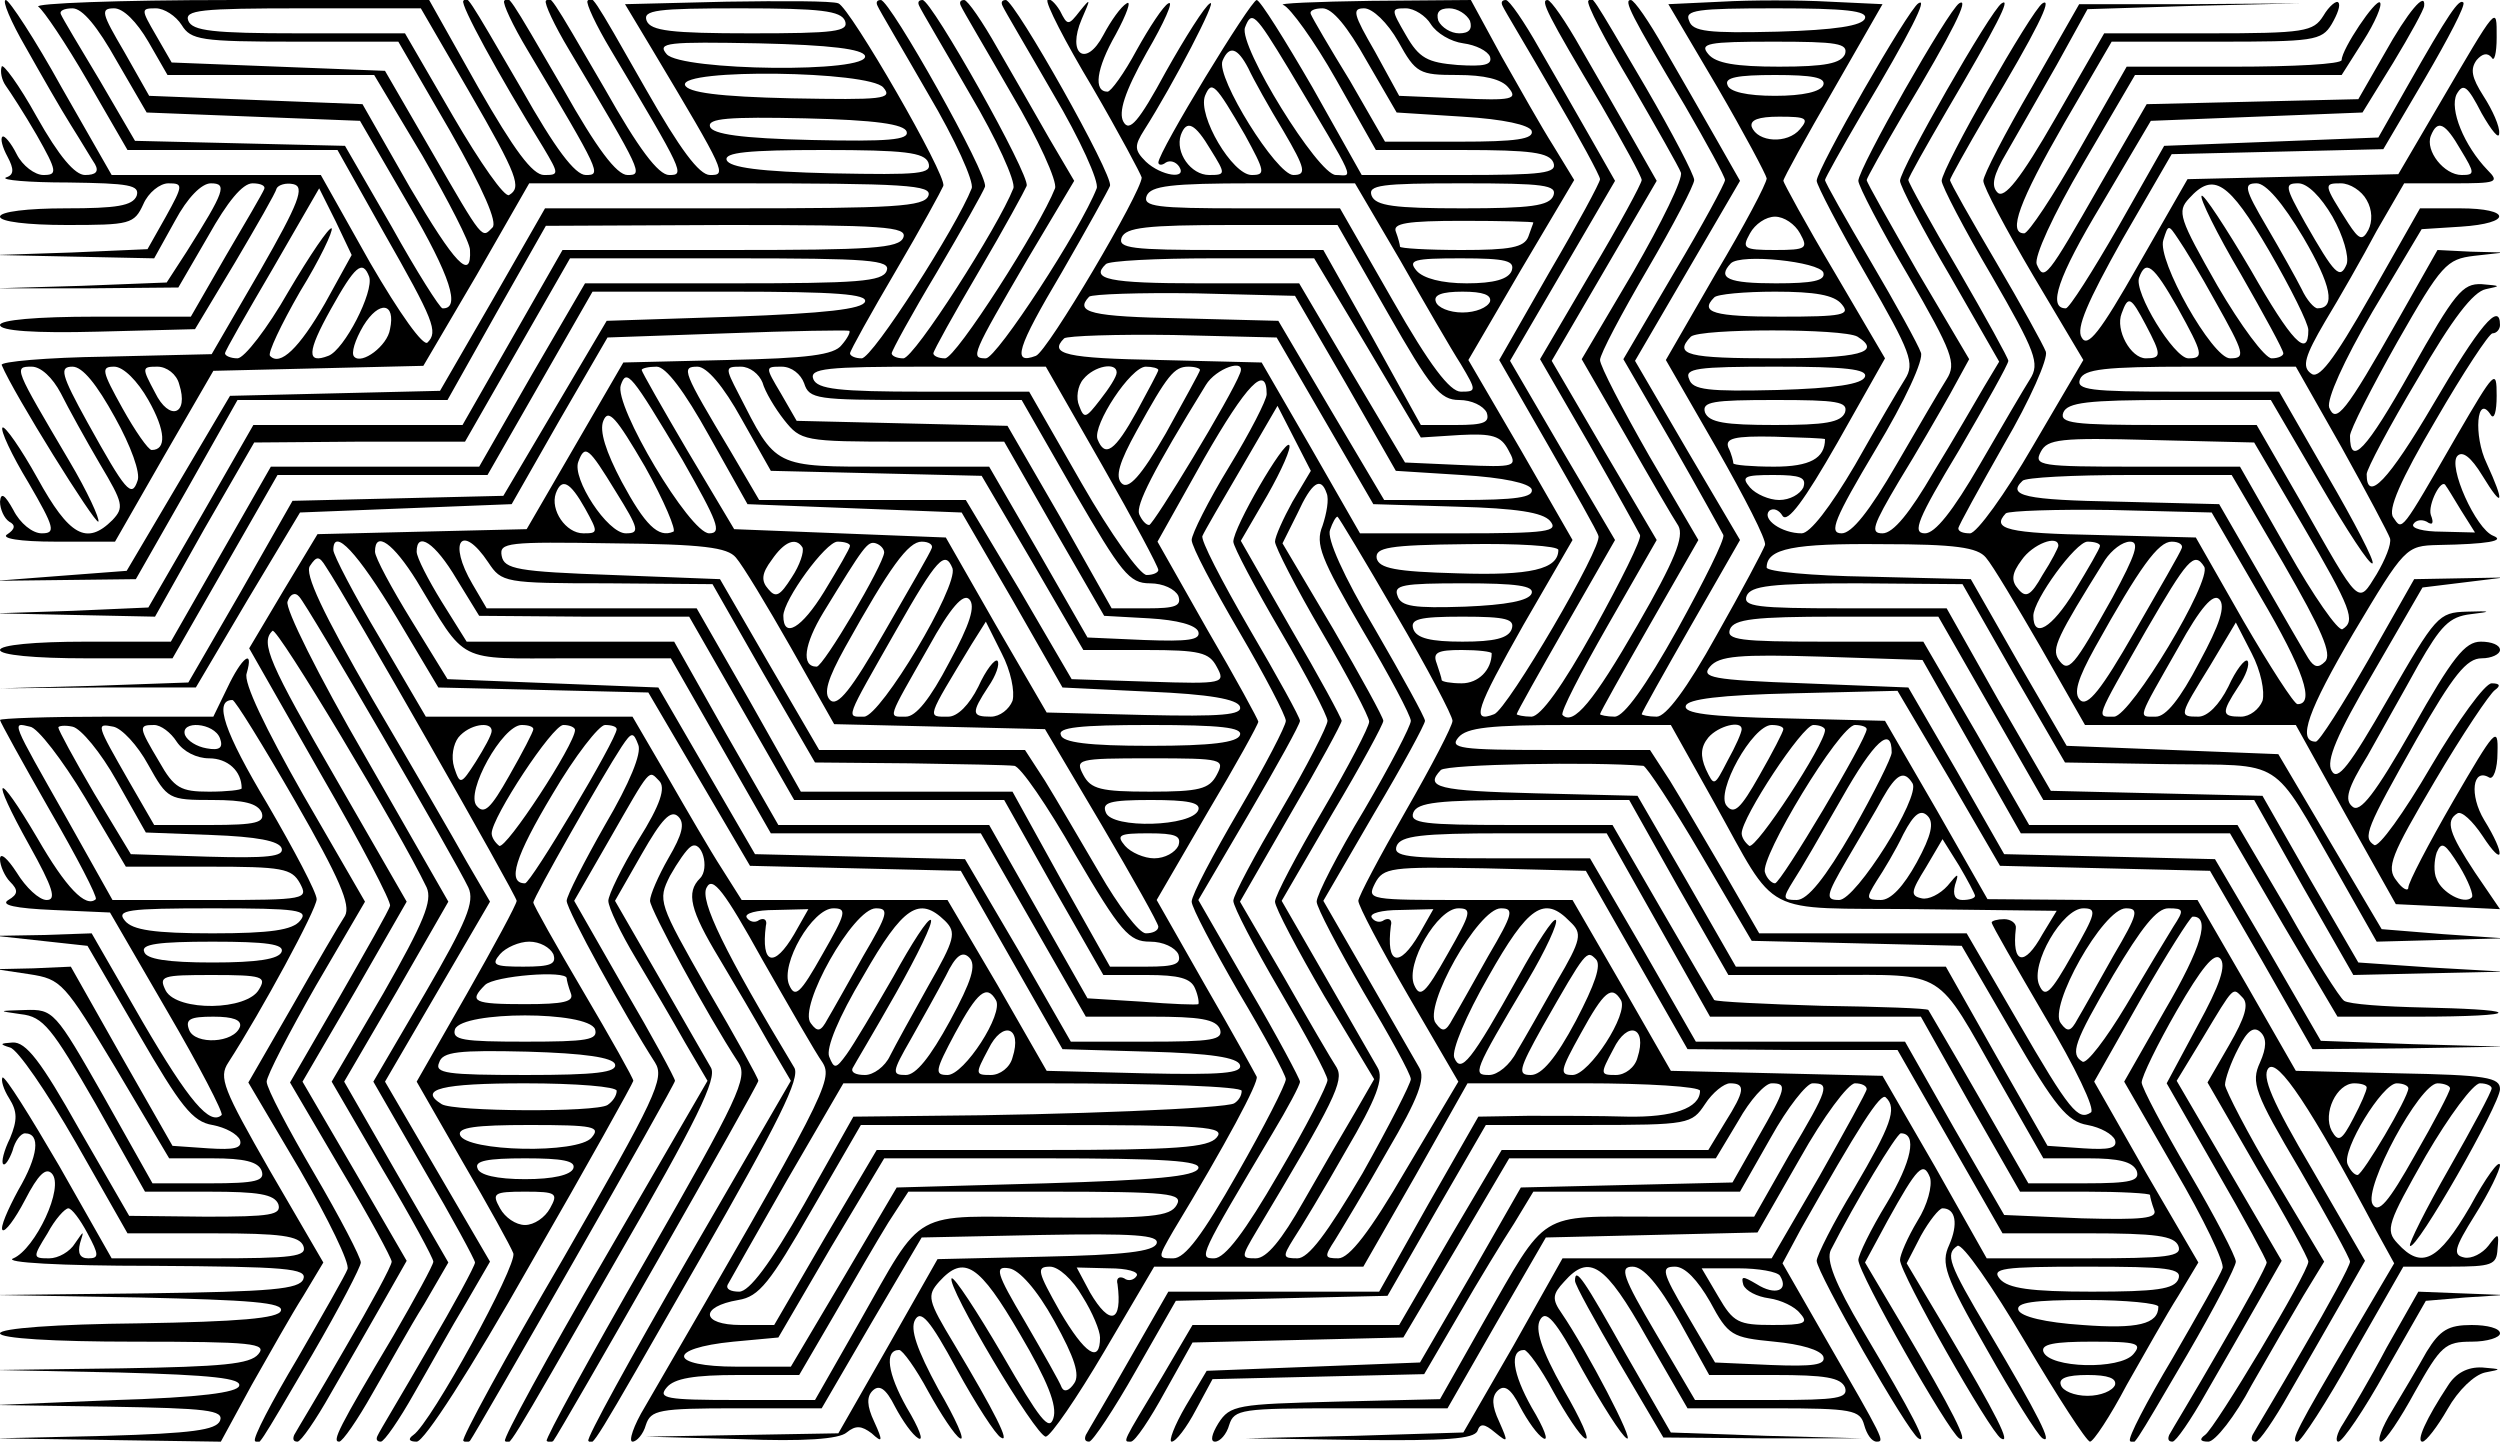 <?xml version="1.0" standalone="no"?>
<!DOCTYPE svg PUBLIC "-//W3C//DTD SVG 20010904//EN"
 "http://www.w3.org/TR/2001/REC-SVG-20010904/DTD/svg10.dtd">
<svg version="1.0" xmlns="http://www.w3.org/2000/svg"
 width="300pt" height="173pt" viewBox="0 0 300 173"
 preserveAspectRatio="xMidYMid meet">
<g transform="translate(0,173) scale(0.1,-0.1)"
fill="#000000" stroke="none">
<path d="M31 1673 c18 -32 42 -74 54 -93 12 -19 25 -41 29 -47 5 -9 1 -13 -12
-13 -12 0 -31 22 -58 70 -21 38 -41 65 -42 60 -2 -6 0 -16 5 -23 5 -7 22 -33
37 -59 25 -44 25 -48 8 -48 -10 0 -25 11 -32 25 -7 14 -15 23 -17 21 -3 -2 0
-13 6 -24 8 -15 8 -22 -2 -25 -6 -3 27 -6 75 -6 73 -1 86 -3 82 -16 -5 -12
-24 -15 -85 -15 -46 0 -79 -4 -79 -10 0 -6 33 -10 80 -10 76 0 81 1 92 25 6
14 20 25 30 25 18 0 18 -2 -3 -40 l-22 -39 -91 -4 -91 -3 95 -2 95 -2 25 45
c15 28 32 45 43 45 20 0 17 -9 -29 -82 l-24 -37 -102 -4 -103 -3 110 0 109 1
36 62 c23 41 41 63 53 63 10 0 16 -3 14 -7 -2 -5 -23 -41 -46 -80 l-42 -73
-114 0 c-72 0 -115 -4 -115 -10 0 -7 41 -10 117 -8 l117 3 48 80 c26 44 49 84
50 89 2 4 11 7 20 5 14 -3 7 -22 -40 -104 l-58 -100 -128 -3 c-70 -1 -126 -6
-124 -10 14 -34 112 -191 116 -188 2 3 -13 36 -35 73 -66 112 -67 113 -45 113
11 0 25 -13 35 -32 9 -18 30 -56 47 -85 28 -47 29 -52 15 -67 -31 -31 -52 -19
-90 50 -20 36 -39 63 -42 61 -3 -3 11 -33 31 -66 32 -55 33 -61 16 -61 -11 0
-26 12 -34 28 -10 18 -15 22 -16 10 0 -9 5 -20 11 -24 8 -4 7 -9 -2 -15 -9 -5
14 -9 58 -9 l71 0 59 103 59 102 126 3 126 3 64 109 63 110 242 0 c211 0 242
-2 237 -15 -5 -13 -41 -15 -233 -15 l-227 0 -63 -110 -63 -109 -126 -3 -126
-3 -62 -105 -62 -105 -79 -6 -78 -6 84 1 84 1 61 107 61 108 126 0 126 0 59
105 59 104 217 1 c189 0 217 -2 212 -15 -5 -13 -38 -15 -208 -15 l-201 0 -60
-105 -60 -105 -125 0 -126 0 -63 -110 -63 -109 -91 -4 -92 -3 95 -2 96 -2 59
105 60 104 126 1 127 0 63 110 63 110 193 0 c167 0 192 -2 187 -15 -5 -13 -35
-15 -184 -15 l-178 0 -64 -110 -63 -110 -125 0 -125 0 -60 -105 -60 -105 -102
0 c-62 0 -103 -4 -103 -10 0 -6 41 -10 104 -10 l103 0 63 110 63 110 126 0
126 0 63 110 63 110 166 0 c127 0 164 -3 161 -12 -3 -9 -48 -14 -157 -18
l-153 -5 -62 -105 -62 -105 -126 -3 -127 -3 -62 -109 -63 -109 -113 -4 -113
-3 117 1 118 0 62 105 63 105 127 5 127 5 57 100 58 100 143 5 c79 3 145 4
147 3 2 -1 -2 -9 -9 -17 -9 -12 -41 -16 -137 -18 l-125 -3 -58 -100 -58 -100
-126 -3 -125 -3 -41 -68 -41 -69 86 -151 c48 -83 85 -154 83 -158 -1 -5 -29
-54 -61 -110 l-59 -102 61 -104 c34 -57 61 -107 61 -111 0 -5 -25 -51 -56
-104 -31 -54 -59 -100 -61 -104 -2 -5 -1 -8 4 -8 4 0 22 26 40 58 18 31 46 80
62 108 l29 51 -62 107 -63 108 63 108 62 108 -84 146 c-81 140 -92 165 -77
179 5 6 153 -241 185 -308 7 -16 -3 -41 -52 -127 l-62 -106 61 -105 c34 -57
61 -107 61 -111 0 -4 -22 -44 -48 -89 -66 -111 -74 -127 -65 -127 4 0 22 26
40 58 18 31 45 80 62 107 l29 50 -63 109 -62 108 63 108 62 108 -99 173 c-58
100 -97 179 -94 187 3 9 9 12 14 6 10 -10 188 -317 203 -349 8 -17 -2 -41 -52
-127 l-62 -106 61 -106 c34 -58 61 -108 61 -111 0 -4 -25 -50 -56 -103 -31
-54 -59 -100 -61 -105 -2 -4 -1 -7 4 -7 4 0 22 26 40 58 18 31 45 80 62 108
l29 50 -63 108 -63 108 63 108 63 108 -28 48 c-15 27 -66 115 -113 195 -60
104 -82 151 -75 160 8 12 11 12 19 -1 25 -37 229 -395 229 -401 0 -4 -27 -54
-60 -112 l-60 -105 55 -96 c31 -53 58 -102 61 -110 5 -14 -99 -204 -120 -218
-7 -5 -5 -8 4 -8 9 0 64 85 137 214 68 118 123 217 123 219 0 3 -27 51 -60
107 -33 56 -60 104 -60 107 0 6 83 152 106 187 12 18 14 18 20 2 4 -10 -10
-45 -40 -96 -25 -44 -46 -85 -46 -91 0 -11 70 -138 106 -194 12 -19 1 -42
-110 -235 -69 -118 -123 -217 -120 -219 2 -2 6 -2 8 0 7 9 246 427 246 432 0
3 -27 53 -61 111 l-60 105 42 73 c51 89 47 84 60 71 8 -8 2 -28 -25 -71 -20
-33 -36 -66 -36 -73 0 -8 15 -39 33 -69 18 -30 45 -76 59 -101 l27 -46 -124
-214 c-68 -117 -122 -216 -119 -218 6 -6 -3 -21 134 218 96 166 121 217 113
230 -5 9 -33 57 -62 108 l-53 92 32 56 c24 42 35 54 44 45 8 -8 5 -21 -12 -50
-12 -21 -22 -44 -22 -51 0 -10 68 -136 106 -194 12 -18 0 -43 -110 -235 -68
-118 -122 -217 -120 -219 2 -2 6 -2 8 0 8 10 246 427 246 432 0 3 -27 52 -61
110 -59 104 -60 106 -45 136 9 16 20 32 25 35 13 9 23 -26 11 -38 -17 -17 -12
-38 23 -96 18 -30 45 -76 59 -101 l27 -46 -124 -214 c-68 -118 -122 -216 -119
-218 6 -6 0 -16 134 218 94 164 121 218 113 230 -83 138 -114 201 -105 216 7
14 21 -4 67 -87 32 -56 64 -112 72 -123 13 -21 4 -39 -213 -413 -14 -23 -20
-42 -15 -42 5 0 13 9 16 20 6 18 15 20 109 20 l102 0 60 103 60 102 143 3
c112 2 142 0 139 -10 -3 -10 -40 -14 -134 -16 l-129 -3 -59 -104 -60 -105
-115 -2 -116 -2 114 -3 c75 -3 118 0 127 8 11 9 18 8 30 -1 13 -12 14 -10 3
14 -9 19 -9 30 -2 37 8 8 16 3 27 -19 9 -17 21 -34 28 -38 7 -4 1 12 -14 37
-23 41 -27 69 -9 69 4 0 20 -22 35 -50 15 -27 32 -53 38 -56 7 -4 -5 23 -26
59 -26 48 -34 72 -28 83 7 13 18 0 50 -59 23 -42 47 -79 53 -82 12 -8 -7 30
-56 112 -32 53 -33 58 -18 75 30 33 48 21 97 -63 33 -56 45 -86 40 -101 -5
-16 -16 -2 -61 76 -31 53 -58 94 -61 92 -7 -8 101 -190 113 -190 6 1 37 46 70
102 l60 102 125 0 126 0 63 110 62 110 140 0 c76 0 139 -4 139 -9 0 -21 -33
-32 -87 -31 -32 1 -85 1 -119 1 l-60 -1 -60 -105 -59 -105 -127 0 -126 0 -47
-82 c-26 -46 -50 -86 -52 -90 -2 -5 -1 -8 4 -8 4 0 30 39 56 85 l48 84 127 3
127 3 59 103 59 102 123 0 c121 0 124 1 140 25 9 14 23 25 30 25 19 0 18 -9
-6 -47 l-20 -33 -124 0 -124 0 -62 -105 -61 -105 -124 0 -124 0 -37 -63 c-48
-80 -47 -77 -37 -77 5 0 23 27 41 60 l33 59 127 3 126 3 64 108 63 107 124 0
124 0 27 45 c14 25 32 45 40 45 19 0 18 -5 -17 -66 l-30 -53 -127 -3 -127 -3
-60 -105 -61 -105 -128 -5 -128 -5 -25 -42 c-14 -24 -21 -43 -17 -43 5 0 18
17 29 38 l20 37 127 3 127 3 42 72 c23 40 53 89 66 109 l23 38 124 0 124 0 37
65 c20 36 43 65 50 65 21 0 20 -5 -28 -86 l-42 -74 -121 0 c-140 0 -126 9
-204 -127 l-52 -92 -125 -3 c-118 -3 -127 -4 -141 -26 -8 -13 -10 -22 -4 -22
6 0 14 9 17 20 6 19 15 20 134 20 l128 0 59 103 59 102 127 3 127 3 51 89 c28
50 58 90 66 90 8 0 14 -3 14 -7 0 -3 -26 -50 -57 -105 l-57 -98 -125 0 -126 0
-59 -105 -60 -104 -130 -4 -131 -3 137 -2 c102 -1 137 1 141 11 3 9 8 9 21 -2
16 -13 16 -12 5 13 -9 19 -9 30 -2 37 8 8 16 3 27 -19 9 -17 21 -34 28 -38 7
-4 1 12 -14 37 -23 41 -27 69 -9 69 4 0 20 -22 35 -50 15 -27 32 -53 38 -56 7
-4 -5 23 -26 59 -27 48 -34 72 -28 83 7 13 18 1 51 -60 23 -41 47 -79 53 -82
11 -7 -48 106 -78 150 -12 17 -11 23 3 38 30 34 49 22 99 -67 l49 -85 103 0
c95 0 104 -2 109 -20 3 -11 9 -20 15 -20 10 0 9 2 -62 125 l-51 89 22 41 c69
122 96 165 102 158 14 -13 6 -34 -38 -109 -25 -41 -45 -81 -45 -87 0 -14 109
-205 122 -213 12 -8 -6 27 -67 130 -33 56 -44 84 -38 96 29 57 79 140 84 140
20 0 13 -34 -17 -84 -19 -31 -34 -62 -34 -68 0 -16 108 -206 121 -214 13 -8
-8 33 -68 135 l-45 76 27 50 c36 65 43 72 51 52 3 -10 -3 -33 -15 -52 -12 -20
-21 -41 -21 -47 0 -16 108 -206 121 -214 13 -8 -4 26 -66 131 l-47 79 17 33
c10 18 22 33 26 33 16 0 19 -19 8 -44 -10 -22 -6 -36 45 -125 31 -55 61 -103
67 -107 13 -8 -4 26 -65 129 -48 81 -52 92 -37 102 6 3 42 -49 81 -115 39 -66
74 -120 78 -120 4 0 24 30 44 68 21 37 48 85 62 107 l24 40 -63 108 -62 109
56 99 c31 54 59 98 62 99 22 1 11 -37 -33 -112 l-49 -86 61 -106 c34 -58 60
-112 57 -118 -2 -7 -30 -56 -60 -108 -31 -52 -54 -96 -51 -99 5 -6 1 -12 69
104 32 55 58 105 58 111 0 6 -25 54 -56 107 -31 53 -57 102 -57 108 0 7 19 46
42 86 30 52 45 70 52 63 8 -8 0 -32 -27 -81 l-37 -69 60 -105 c33 -57 60 -107
60 -110 0 -4 -25 -50 -56 -103 -31 -54 -59 -100 -61 -104 -2 -5 -1 -8 4 -8 4
0 22 26 40 58 18 31 46 80 62 108 l29 51 -63 108 -63 108 31 51 c39 65 36 61
48 49 8 -8 3 -24 -16 -57 l-26 -45 60 -104 c34 -57 61 -107 61 -111 0 -13
-112 -200 -124 -208 -7 -5 -6 -8 4 -8 8 0 32 30 52 68 21 37 49 85 62 107 l25
41 -59 99 c-33 55 -59 106 -60 113 0 7 7 27 16 44 11 22 19 27 27 19 7 -7 7
-18 -1 -36 -11 -24 -7 -36 48 -129 33 -57 60 -106 60 -110 0 -5 -25 -51 -56
-104 -31 -54 -59 -100 -61 -104 -2 -5 -1 -8 4 -8 4 0 22 26 40 58 18 31 46 80
62 108 l29 51 -63 109 c-49 83 -61 112 -53 122 11 13 51 -47 129 -194 l22 -40
-50 -85 c-67 -114 -75 -129 -66 -129 4 0 35 47 67 105 l60 105 56 0 c50 0 56
2 57 21 2 20 1 20 -11 4 -7 -9 -20 -16 -29 -14 -14 3 -12 11 13 51 17 27 30
54 30 60 -1 7 -17 -15 -36 -50 -38 -65 -58 -76 -87 -44 -15 16 -12 24 34 105
28 48 57 87 65 87 8 0 14 -3 14 -6 0 -4 -23 -47 -51 -96 -28 -49 -49 -91 -47
-93 7 -7 108 170 108 188 0 14 -16 17 -122 19 l-123 3 -59 103 -59 102 -126 0
-126 1 -61 107 -62 107 -122 3 c-90 2 -120 6 -117 15 2 8 41 13 129 15 l125 3
62 -105 61 -105 126 -3 126 -3 62 -107 61 -107 115 1 115 2 -110 3 -110 4 -63
109 -64 109 -126 3 -127 3 -57 100 -58 100 -125 5 c-112 4 -124 7 -113 20 11
13 35 15 134 12 l121 -4 59 -104 59 -104 126 0 125 0 64 -110 65 -110 99 0
c55 0 97 2 94 5 -2 3 -43 5 -90 6 -47 1 -89 4 -95 8 -5 3 -36 52 -68 109 l-60
102 -125 0 -125 0 -63 110 -64 110 -119 0 c-101 0 -118 2 -113 15 5 12 29 15
128 15 l122 0 63 -110 63 -110 127 0 126 0 59 -105 60 -105 90 2 91 2 -88 5
-87 6 -58 100 -57 100 -127 3 -127 3 -63 109 -62 110 -123 0 c-105 0 -122 2
-117 15 5 12 29 15 133 15 l126 -1 61 -107 62 -107 123 -2 c142 -2 123 11 204
-130 l47 -83 76 2 77 2 -73 5 -74 6 -62 105 -62 105 -127 5 -127 5 -58 100
-57 100 -123 3 c-67 1 -122 6 -122 11 0 23 33 29 138 28 89 0 115 -4 125 -16
8 -9 37 -58 66 -108 l53 -93 126 0 127 0 60 -108 60 -107 63 -3 62 -3 -30 44
c-31 47 -36 62 -21 71 5 3 18 -9 30 -27 26 -40 28 -23 2 19 -18 30 -14 63 6
51 5 -3 10 10 10 30 1 33 -3 28 -53 -58 -30 -52 -54 -98 -54 -104 0 -5 -7 -2
-14 8 -13 16 -7 30 46 120 33 56 66 105 72 109 7 5 6 8 -4 8 -8 0 -40 -44 -73
-100 -32 -55 -63 -98 -68 -94 -14 9 -10 19 51 127 44 77 60 97 78 97 12 0 22
5 22 10 0 6 -10 10 -23 10 -19 0 -34 -19 -82 -104 -45 -79 -63 -102 -72 -94
-10 8 -6 22 18 61 16 29 44 78 61 109 27 47 37 58 63 61 26 3 25 4 -5 3 -34
-1 -37 -5 -94 -104 -47 -82 -61 -100 -68 -87 -7 12 6 43 50 118 l59 102 49 6
49 6 -54 -1 -54 -1 -55 -97 c-31 -54 -59 -98 -63 -98 -23 0 -9 38 45 130 62
104 63 105 102 106 59 1 81 5 66 11 -21 8 -55 84 -43 96 6 6 16 -1 30 -24 25
-41 27 -33 5 15 -16 33 -12 85 5 58 4 -6 7 4 7 23 0 33 -2 31 -48 -48 -68
-118 -65 -114 -76 -98 -7 9 8 44 51 117 33 57 64 104 68 104 5 0 9 5 9 10 0
29 -25 -1 -80 -95 -54 -92 -80 -119 -80 -84 0 6 27 57 61 114 42 73 67 105 82
108 19 4 18 4 -5 6 -23 1 -32 -10 -85 -104 -54 -96 -73 -116 -73 -78 0 7 26
58 57 113 53 93 59 99 92 103 l36 4 -40 1 -40 2 -47 -83 c-64 -113 -75 -126
-83 -106 -3 10 17 55 52 115 l59 99 47 3 c62 4 61 22 -1 22 l-48 0 -59 -104
c-46 -81 -63 -102 -72 -94 -11 8 -7 21 17 62 17 28 45 77 62 109 l33 57 58 0
c53 0 57 1 42 16 -28 29 -46 73 -37 91 8 14 13 10 30 -23 12 -21 21 -32 21
-24 1 8 -8 28 -19 45 -14 22 -16 32 -8 43 7 8 13 9 18 3 3 -6 6 5 6 24 0 39 2
41 -70 -82 l-48 -82 -126 -3 -127 -3 -59 -103 c-46 -81 -61 -100 -68 -87 -7
11 7 43 49 118 l59 102 127 3 127 3 50 85 c28 48 49 88 46 91 -5 5 -17 -12
-68 -102 l-34 -60 -128 -5 -129 -5 -55 -97 c-31 -54 -59 -98 -63 -98 -22 0
-10 37 43 125 l59 100 127 5 127 5 37 60 c20 33 37 64 37 68 2 18 -19 -6 -48
-58 l-31 -54 -127 -3 -127 -3 -56 -97 c-64 -112 -67 -116 -76 -95 -3 9 19 58
56 121 l62 106 124 0 124 0 26 41 c14 22 23 43 20 46 -5 5 -46 -56 -46 -69 0
-5 -58 -8 -129 -8 l-129 0 -57 -100 c-31 -55 -61 -100 -66 -100 -20 0 -6 38
48 132 l57 98 126 0 c116 0 126 1 138 21 7 12 11 23 8 26 -2 3 -11 -4 -18 -16
-12 -19 -22 -21 -138 -21 l-125 0 -58 -101 c-43 -75 -62 -98 -70 -90 -8 8 -5
21 11 48 12 21 39 68 60 105 l37 67 128 4 127 3 -132 -1 -133 0 -57 -100 c-32
-55 -58 -105 -58 -112 0 -7 27 -58 60 -114 l60 -101 -61 -104 c-33 -57 -67
-104 -75 -104 -8 0 -14 2 -14 6 0 3 25 48 55 101 31 53 53 103 50 111 -3 8
-30 57 -60 108 -30 51 -55 95 -55 98 0 2 20 38 44 79 60 100 80 141 67 133
-13 -8 -121 -198 -121 -213 0 -6 27 -58 60 -114 53 -92 58 -105 46 -124 -7
-11 -34 -57 -60 -102 -33 -57 -54 -83 -66 -83 -16 0 -9 17 41 100 32 55 59
103 59 107 0 3 -27 52 -60 109 -33 56 -60 105 -60 108 0 3 21 40 46 83 60 102
78 137 66 129 -13 -8 -122 -199 -122 -213 0 -6 27 -58 60 -114 l59 -103 -18
-30 c-10 -17 -37 -64 -61 -103 -28 -48 -48 -73 -61 -73 -15 0 -12 9 20 63 21
34 48 81 61 104 l23 42 -62 105 c-33 58 -61 107 -61 110 0 2 20 38 44 79 60
100 80 141 67 133 -13 -8 -121 -198 -121 -213 0 -6 27 -58 60 -114 53 -92 58
-105 46 -124 -7 -11 -34 -57 -60 -102 -33 -57 -54 -83 -66 -83 -16 0 -9 17 41
101 35 58 58 108 54 116 -3 9 -30 58 -60 109 -30 51 -55 95 -55 98 0 2 20 38
44 79 59 99 80 141 68 133 -12 -7 -122 -199 -122 -213 0 -5 27 -57 60 -114 53
-92 58 -105 46 -124 -7 -11 -34 -57 -60 -103 -30 -51 -54 -82 -64 -82 -24 0
-48 17 -39 27 5 4 12 1 16 -6 6 -9 26 18 66 88 l57 101 -61 104 c-34 57 -61
107 -61 109 0 3 27 52 60 109 l59 103 -64 3 c-36 2 -94 2 -129 0 l-64 -3 59
-100 c32 -55 58 -104 59 -109 0 -6 -27 -57 -61 -114 l-60 -104 61 -106 c33
-58 60 -110 58 -116 -2 -6 -28 -55 -58 -108 -36 -65 -61 -98 -72 -98 -10 0
-18 2 -18 3 0 2 27 50 59 106 l59 103 -63 107 -63 108 63 108 63 108 -29 51
c-16 28 -44 77 -62 108 -18 32 -36 58 -40 58 -9 0 -1 -16 65 -127 26 -45 48
-85 48 -89 0 -4 -27 -54 -61 -111 l-61 -104 59 -102 c32 -56 59 -105 61 -109
2 -5 -23 -55 -55 -113 -39 -70 -64 -104 -75 -105 -10 0 -18 2 -18 3 0 2 27 50
59 106 l59 103 -59 101 c-32 56 -59 108 -59 115 0 7 26 56 57 109 31 53 56
101 56 107 0 6 -26 56 -58 111 -68 116 -64 110 -69 104 -3 -3 20 -47 51 -99
30 -52 58 -101 60 -107 3 -7 -23 -60 -57 -119 l-62 -105 53 -92 c29 -51 57
-99 63 -108 7 -13 -4 -41 -49 -119 -53 -92 -77 -121 -90 -108 -3 3 22 51 54
107 l59 103 -63 107 -63 108 63 108 63 108 -29 51 c-16 28 -44 77 -62 108 -18
32 -36 58 -40 58 -9 0 -1 -16 65 -127 26 -45 48 -85 48 -89 0 -4 -27 -54 -61
-111 l-61 -104 59 -102 c32 -56 59 -105 61 -109 2 -5 -23 -55 -55 -113 -39
-70 -64 -104 -75 -105 -10 0 -18 2 -18 3 0 2 27 50 59 106 l59 103 -63 107
-63 108 63 108 63 108 -29 51 c-16 28 -44 77 -62 108 -18 32 -36 58 -40 58 -5
0 -6 -3 -4 -7 2 -5 30 -51 61 -105 31 -53 56 -99 56 -103 0 -4 -27 -54 -61
-112 l-60 -105 58 -101 c32 -56 60 -105 61 -110 6 -12 -109 -208 -125 -214
-28 -11 -22 6 35 107 l59 102 -62 108 -63 108 63 108 64 108 -25 41 c-14 22
-41 70 -62 107 l-37 68 -120 -1 c-66 -1 -113 -3 -105 -5 8 -3 37 -43 63 -89
l48 -85 104 0 c82 0 104 -3 109 -15 5 -13 -12 -15 -112 -15 l-118 0 -59 105
c-33 57 -63 105 -67 105 -7 0 -118 -182 -118 -195 0 -3 4 -4 9 0 5 3 12 1 16
-5 10 -16 -22 -11 -40 6 -14 14 -14 19 -2 38 35 55 89 159 79 152 -6 -3 -30
-41 -53 -82 -33 -61 -44 -73 -51 -60 -6 11 1 35 28 83 21 36 33 63 26 59 -6
-3 -23 -29 -38 -56 -15 -28 -31 -50 -35 -50 -17 0 -14 27 10 69 13 24 19 41
13 37 -7 -4 -19 -21 -28 -38 -21 -40 -44 -23 -26 19 11 25 11 26 -2 10 -14
-18 -15 -18 -24 0 -6 10 -13 16 -15 13 -3 -3 21 -50 54 -105 32 -55 58 -104
59 -108 0 -17 -113 -209 -127 -214 -29 -11 -23 9 31 100 30 52 56 99 58 104 4
13 -114 222 -125 223 -5 0 -6 -3 -4 -7 2 -5 30 -52 61 -106 32 -54 55 -105 52
-113 -19 -49 -120 -204 -133 -204 -19 0 -17 4 50 119 l56 94 -30 51 c-16 28
-44 77 -62 108 -18 32 -36 58 -40 58 -5 0 -6 -3 -4 -7 2 -5 30 -52 61 -106 32
-54 55 -105 52 -113 -18 -46 -119 -204 -132 -204 -8 0 -14 3 -14 6 0 3 25 48
55 99 30 51 55 97 57 102 4 13 -114 223 -125 223 -5 0 -6 -3 -4 -7 2 -5 30
-52 61 -106 32 -54 55 -105 52 -113 -18 -46 -119 -204 -132 -204 -8 0 -14 3
-14 6 0 3 24 47 54 97 30 51 56 97 58 103 4 14 -114 224 -125 224 -5 0 -6 -3
-4 -7 2 -5 30 -52 61 -106 32 -54 55 -105 52 -113 -18 -46 -119 -204 -132
-204 -8 0 -14 3 -14 6 0 3 25 48 55 99 30 51 55 97 57 102 4 13 -112 214 -126
219 -7 3 -67 3 -134 2 l-122 -3 33 -55 c89 -149 89 -150 69 -150 -13 0 -36 31
-77 103 -67 118 -64 112 -70 106 -2 -3 10 -29 28 -59 88 -148 89 -150 70 -150
-13 0 -37 32 -77 103 -68 117 -65 112 -71 106 -2 -3 10 -29 28 -59 88 -148 89
-150 70 -150 -13 0 -37 32 -77 103 -68 117 -65 112 -71 106 -2 -3 10 -29 28
-59 88 -148 89 -150 70 -150 -13 0 -37 32 -77 103 -68 117 -65 112 -70 106 -4
-4 41 -87 96 -176 19 -32 19 -33 1 -33 -14 0 -36 30 -79 105 l-59 105 -240 0
c-132 0 -235 -4 -229 -8 6 -4 33 -44 59 -89 l48 -83 126 0 126 0 55 -98 c61
-107 66 -120 53 -133 -5 -5 -33 34 -69 96 l-59 105 -126 0 -125 0 -60 105
c-32 58 -63 105 -67 105 -5 0 6 -26 24 -57z m109 -16 l36 -62 128 -5 128 -5
58 -100 c51 -87 63 -126 41 -125 -3 0 -31 44 -61 98 l-56 97 -126 3 -126 3
-42 72 c-24 40 -45 75 -47 80 -2 4 4 7 14 7 12 0 30 -22 53 -63z m38 23 l23
-40 124 0 124 0 58 -97 c31 -54 57 -104 57 -113 2 -38 -18 -17 -72 75 l-57
100 -128 5 -128 5 -30 53 c-27 46 -29 52 -12 52 11 0 27 -16 41 -40z m40 20
c11 -18 23 -20 136 -20 l124 0 62 -107 c41 -72 57 -110 51 -116 -13 -13 -10
-18 -74 93 l-55 95 -128 5 -128 5 -19 33 c-18 31 -18 32 0 32 10 0 24 -9 31
-20z m345 -80 c59 -102 63 -115 48 -124 -5 -4 -35 39 -67 94 l-58 100 -127 0
c-104 0 -128 3 -133 15 -5 13 14 15 137 15 l142 0 58 -100z m451 85 c5 -13
-12 -15 -113 -15 -96 0 -120 3 -125 15 -5 13 12 15 113 15 96 0 120 -3 125
-15z m626 -48 l36 -62 79 -5 c50 -3 80 -10 83 -17 3 -10 -19 -13 -86 -13 l-90
0 -42 73 c-24 39 -45 75 -47 80 -2 4 4 7 14 7 12 0 30 -22 53 -63z m38 23 c21
-38 25 -40 71 -40 32 0 53 -5 61 -15 12 -14 5 -16 -59 -13 l-72 3 -29 53 c-26
45 -28 52 -13 52 10 0 28 -17 41 -40z m39 21 c7 -11 24 -21 39 -23 15 -2 29
-9 32 -16 3 -10 -7 -12 -39 -10 -36 3 -46 8 -62 36 -18 31 -18 32 0 32 10 0
24 -9 30 -19z m47 4 c3 -10 -1 -15 -13 -15 -10 0 -21 7 -25 15 -3 10 1 15 13
15 10 0 21 -7 25 -15z m474 3 c-3 -9 -36 -14 -105 -16 -83 -2 -102 0 -106 13
-6 13 9 15 104 15 84 0 110 -3 107 -12z m-692 -60 c85 -143 78 -128 57 -128
-21 0 -117 155 -109 177 8 21 12 17 52 -49z m-508 15 c6 -21 -221 -18 -238 2
-12 14 1 15 110 13 88 -2 125 -7 128 -15z m1176 2 c-5 -11 -23 -15 -79 -15
-52 0 -76 4 -85 15 -11 13 -1 15 78 15 77 0 90 -2 86 -15z m-716 -17 c6 -13
25 -47 42 -75 27 -46 28 -53 12 -53 -20 0 -93 117 -85 137 8 19 18 16 31 -9z
m-438 -23 c12 -14 -1 -15 -110 -13 -88 2 -125 7 -128 16 -6 20 221 17 238 -3z
m1128 3 c-3 -8 -24 -13 -58 -13 -34 0 -55 5 -57 13 -4 9 12 12 57 12 45 0 61
-3 58 -12z m-694 -60 c24 -44 25 -48 8 -48 -23 0 -65 71 -56 95 8 19 12 15 48
-47z m-406 4 c3 -10 -22 -12 -114 -10 -85 2 -119 7 -122 16 -3 10 22 12 114
10 85 -2 119 -7 122 -16z m1072 3 c-15 -18 -51 -16 -58 3 -2 8 8 12 33 12 33
0 36 -2 25 -15z m-707 -25 c18 -29 18 -30 -2 -30 -22 0 -41 27 -34 48 7 19 17
14 36 -18z m1500 0 c17 -28 17 -30 1 -30 -21 0 -44 29 -37 47 8 20 17 16 36
-17z m-1839 -15 c5 -14 -10 -15 -116 -13 -86 2 -123 7 -126 16 -3 9 25 12 116
12 98 0 121 -3 126 -15z m566 -117 c29 -51 62 -108 73 -125 19 -32 19 -33 0
-33 -13 0 -37 31 -82 110 l-63 110 -119 0 c-101 0 -118 2 -113 15 5 12 29 15
128 15 l122 0 54 -92z m184 77 c-5 -12 -27 -15 -109 -15 -82 0 -104 3 -109 15
-5 13 11 15 109 15 98 0 114 -2 109 -15z m859 -66 c26 -45 47 -87 47 -95 0
-35 -20 -14 -69 72 -30 51 -57 92 -59 89 -3 -2 18 -45 47 -94 28 -49 51 -91
51 -95 0 -3 -6 -6 -14 -6 -8 0 -37 39 -65 87 -46 81 -49 89 -34 105 29 32 47
21 96 -63z m41 16 c34 -58 39 -85 17 -85 -4 0 -13 10 -19 23 -6 12 -25 46 -42
75 -27 46 -28 52 -12 52 11 0 31 -23 56 -65z m35 25 c13 -23 20 -48 17 -57 -8
-19 -14 -13 -50 50 -24 43 -25 47 -8 47 11 0 27 -16 41 -40z m41 20 c7 -12 7
-26 2 -36 -7 -13 -11 -12 -24 8 -30 47 -30 48 -9 48 11 0 25 -9 31 -20z
m-2450 -124 c-31 -54 -54 -76 -66 -63 -3 3 13 37 36 77 24 39 40 73 38 76 -3
2 -26 -32 -52 -76 -25 -44 -53 -80 -61 -80 -8 0 -15 3 -15 6 0 3 26 48 57 101
l56 97 20 -40 19 -40 -32 -58z m1450 97 c0 -1 -3 -8 -6 -17 -5 -13 -22 -16
-80 -16 -41 0 -74 2 -74 4 0 2 -2 10 -5 18 -4 10 13 13 80 13 47 0 85 -1 85
-2z m320 -13 c10 -18 8 -20 -30 -20 -38 0 -40 2 -30 20 6 11 19 20 30 20 11 0
24 -9 30 -20z m-495 -95 c52 -91 63 -105 86 -105 15 0 29 -7 33 -15 4 -12 -3
-15 -37 -15 l-42 0 -58 105 -59 105 -124 0 c-106 0 -123 2 -118 15 5 12 29 15
133 15 l126 0 60 -105z m993 14 c36 -64 37 -69 18 -69 -21 0 -88 118 -80 142
6 19 6 19 18 1 7 -10 27 -43 44 -74z m-1017 -56 l64 -108 47 3 c39 2 49 -1 58
-18 11 -20 10 -21 -57 -18 l-67 3 -64 108 -63 107 -120 0 c-109 0 -131 5 -112
23 3 4 61 7 128 7 l122 0 64 -107z m173 92 c-4 -10 -21 -15 -54 -15 -30 0 -52
6 -60 15 -11 13 -4 15 53 15 55 0 65 -3 61 -15z m374 -2 c3 -10 -13 -13 -57
-13 -57 0 -71 6 -54 24 12 12 106 2 111 -11z m-1745 -5 c6 -18 -30 -88 -49
-95 -26 -10 -26 4 3 56 29 52 38 60 46 39z m2170 -37 c31 -56 32 -61 13 -61
-17 0 -66 80 -59 97 8 22 17 15 46 -36z m-998 -91 l60 -105 79 -5 c51 -3 81
-10 84 -17 3 -10 -19 -13 -87 -13 l-90 0 -64 108 -63 107 -117 3 c-108 2 -128
7 -110 26 4 3 61 5 127 4 l120 -3 61 -105z m173 98 c-3 -7 -17 -13 -33 -13
-16 0 -30 6 -32 13 -3 8 7 12 32 12 25 0 35 -4 33 -12z m422 -3 c11 -13 2 -15
-74 -15 -79 0 -97 5 -79 23 3 4 37 7 73 7 48 0 71 -4 80 -15z m-1742 -30 c-3
-20 -34 -43 -43 -33 -4 4 1 20 11 37 19 31 39 28 32 -4z m2107 5 c19 -36 19
-40 0 -40 -18 0 -37 34 -29 54 8 22 11 20 29 -14z m-346 -14 c30 -19 2 -26
-99 -26 -105 0 -122 4 -101 26 11 10 183 10 200 0z m-639 -101 l58 -100 100
-3 c73 -2 103 -7 112 -17 11 -13 -3 -15 -108 -15 l-120 0 -59 103 -59 102
-122 3 c-113 2 -134 7 -115 26 4 3 63 5 131 4 l124 -3 58 -100z m-1452 4 c19
-34 31 -67 27 -76 -7 -21 -14 -13 -60 70 -32 58 -34 67 -18 67 12 0 29 -21 51
-61z m40 21 c21 -37 22 -60 4 -60 -4 0 -20 23 -35 50 -25 45 -26 50 -10 50 11
0 28 -17 41 -40z m37 19 c12 -37 -12 -45 -29 -10 -16 30 -16 31 3 31 11 0 23
-9 26 -21z m636 -62 l46 -82 128 -5 129 -5 61 -105 60 -105 104 -5 c72 -3 106
-9 109 -18 3 -10 -22 -12 -114 -10 l-118 3 -61 105 -60 105 -127 5 -127 5 -56
94 c-30 51 -55 95 -55 97 0 2 8 4 18 4 11 0 33 -29 63 -83z m39 20 l35 -62
127 -3 126 -3 61 -104 61 -105 75 0 c65 0 76 -3 85 -20 11 -20 9 -21 -81 -18
l-93 3 -63 108 -64 107 -124 0 -124 0 -34 58 c-58 97 -60 102 -40 102 11 0 31
-23 53 -63z m25 44 c3 -11 15 -31 26 -45 20 -25 23 -26 142 -26 l122 0 60
-105 60 -104 54 -3 c34 -2 56 -8 59 -16 3 -10 -12 -12 -65 -10 l-68 3 -59 103
-59 102 -123 0 c-137 0 -132 -2 -178 88 -16 31 -16 32 3 32 11 0 22 -9 26 -19z
m50 -1 c6 -19 15 -20 134 -20 l127 0 63 -110 c57 -98 66 -110 91 -110 16 0 30
-7 34 -15 4 -12 -3 -15 -37 -15 l-43 0 -62 110 -63 109 -126 3 -127 3 -19 33
c-19 32 -19 32 1 32 12 0 23 -9 27 -20z m358 -99 c37 -65 67 -121 67 -125 0
-3 -6 -6 -14 -6 -8 0 -43 49 -78 110 l-63 110 -126 0 c-103 0 -128 3 -133 15
-5 13 15 15 137 15 l142 0 68 -119z m17 112 c0 -5 -9 -19 -20 -33 -17 -22 -19
-23 -25 -7 -4 9 -2 24 5 32 13 16 40 21 40 8z m50 3 c0 -2 -12 -24 -26 -50
-26 -47 -38 -56 -47 -33 -6 17 40 87 58 87 8 0 15 -2 15 -4z m50 0 c0 -2 -19
-36 -41 -76 -30 -52 -45 -68 -53 -60 -8 8 -3 25 18 63 37 67 45 77 62 77 8 0
14 -2 14 -4z m48 -4 c-10 -27 -104 -182 -109 -182 -4 0 -9 6 -12 13 -4 11 16
51 80 155 12 20 49 33 41 14z m750 -4 c-3 -9 -36 -14 -105 -16 -83 -2 -102 0
-106 13 -6 13 9 15 104 15 84 0 110 -3 107 -12z m572 -85 c30 -54 56 -103 58
-109 2 -7 -6 -26 -16 -43 -23 -37 -19 -40 -91 87 l-53 92 -118 0 c-102 0 -119
2 -114 15 5 12 29 15 128 15 l121 0 59 -101 c32 -55 60 -98 63 -95 3 2 -22 50
-54 105 l-58 101 -122 0 c-105 0 -122 2 -117 15 5 12 29 15 133 15 l126 0 55
-97z m-1991 -15 c42 -74 48 -88 32 -88 -23 0 -115 154 -106 178 7 20 12 14 74
-90z m701 79 c0 -7 -20 -46 -45 -87 -25 -41 -45 -81 -45 -88 0 -8 26 -57 57
-110 31 -53 56 -101 56 -107 0 -6 -25 -54 -56 -107 -31 -53 -57 -102 -57 -110
0 -7 26 -56 56 -108 31 -52 57 -100 57 -105 0 -6 -26 -57 -58 -113 -42 -74
-63 -102 -77 -102 -19 0 -19 0 0 33 63 104 103 179 100 185 -2 4 -29 53 -62
110 l-58 102 61 105 c34 57 61 106 61 109 0 2 -27 52 -61 110 l-60 106 56 100
c51 89 75 114 75 77z m694 -22 c-5 -12 -24 -15 -84 -15 -60 0 -79 3 -84 15 -4
13 9 15 84 15 75 0 88 -2 84 -15z m-1406 -143 c-18 -8 -34 8 -62 60 -19 36
-27 61 -22 73 6 15 15 5 50 -55 23 -41 38 -77 34 -78z m743 36 c-11 -20 -21
-42 -21 -48 0 -6 25 -55 56 -108 31 -53 57 -102 57 -108 0 -6 -25 -54 -56
-107 -31 -53 -57 -102 -57 -109 0 -7 27 -58 59 -113 l60 -100 -23 -40 c-13
-22 -41 -70 -62 -107 -26 -46 -44 -68 -57 -68 -18 0 -18 1 1 33 94 157 105
180 96 196 -6 9 -34 57 -63 108 l-53 91 61 106 c34 58 61 108 61 111 0 3 -27
53 -61 111 l-60 105 32 55 c17 30 29 57 26 60 -6 6 -67 -99 -67 -116 0 -6 26
-55 57 -108 31 -53 56 -101 56 -107 0 -6 -25 -55 -56 -108 -31 -53 -57 -101
-57 -108 0 -7 25 -55 56 -108 31 -53 57 -101 57 -107 0 -6 -26 -57 -59 -113
-40 -69 -64 -101 -77 -101 -19 0 -18 2 70 150 18 30 33 58 33 62 0 3 -27 54
-61 112 l-61 106 61 104 c34 58 61 107 61 111 0 4 -27 53 -61 111 -33 57 -59
107 -56 111 2 5 23 41 47 82 l43 74 20 -39 20 -39 -22 -37z m639 75 c0 -23
-18 -33 -61 -33 -27 0 -49 2 -49 4 0 2 -2 11 -6 19 -4 11 7 14 55 13 34 -1 61
-2 61 -3z m573 -103 c59 -101 64 -115 48 -125 -5 -3 -35 40 -66 95 l-57 100
-124 0 c-116 0 -124 1 -115 18 8 15 23 17 132 14 l124 -3 58 -99z m-2024 40
c28 -45 29 -50 12 -50 -22 0 -65 66 -57 86 8 21 12 18 45 -36z m1425 5 c-4 -8
-16 -15 -29 -15 -12 0 -28 7 -35 15 -11 13 -7 15 28 15 33 0 40 -3 36 -15z
m576 -91 c46 -80 59 -109 50 -118 -8 -8 -13 -7 -20 4 -5 8 -31 53 -58 100
l-49 85 -121 3 c-112 2 -134 7 -115 25 3 4 61 7 129 7 l122 0 62 -106z m-2038
66 c16 -29 16 -30 -2 -30 -21 0 -40 28 -33 48 7 19 17 14 35 -18z m890 18 c3
-7 0 -24 -5 -39 -9 -22 -2 -39 48 -125 32 -54 58 -103 58 -109 0 -6 -25 -54
-56 -107 -32 -53 -57 -102 -57 -110 0 -7 26 -56 56 -108 31 -52 57 -99 57
-105 0 -5 -26 -56 -58 -113 -43 -73 -65 -102 -78 -102 -18 0 -18 2 -5 23 8 12
37 60 63 106 37 63 46 87 38 100 -5 9 -33 57 -62 108 l-53 92 61 105 c34 57
61 107 61 111 0 4 -27 53 -60 110 l-61 103 18 36 c17 37 28 45 35 24z m1361
-20 l17 -27 -40 1 c-22 0 -37 4 -34 9 3 5 10 6 16 3 7 -5 9 -2 5 8 -4 12 13
46 18 35 1 -1 9 -14 18 -29z m-241 -103 c53 -90 66 -130 45 -130 -4 0 -33 45
-65 100 l-57 100 -118 3 c-108 2 -128 7 -110 26 4 3 61 5 127 4 l120 -3 58
-100z m-1037 -22 c38 -65 68 -122 68 -128 0 -6 -25 -54 -56 -108 -31 -54 -57
-103 -57 -108 0 -6 27 -57 60 -114 l60 -103 -63 -106 c-43 -74 -68 -106 -81
-106 -17 0 -17 2 -4 22 8 13 37 61 63 107 37 63 46 87 38 100 -5 9 -33 57 -62
108 l-53 92 61 105 c34 57 61 107 61 111 0 4 -27 53 -60 110 -38 64 -58 109
-54 119 3 9 7 16 9 16 1 0 33 -53 70 -117z m-1199 -4 l50 -84 126 -3 126 -3
61 -104 61 -104 126 -3 127 -3 61 -107 61 -107 104 -3 c74 -2 106 -7 109 -16
3 -10 -22 -12 -114 -10 l-118 3 -59 103 -60 102 -123 0 -124 0 -24 38 c-13 20
-42 70 -65 110 l-42 72 -124 0 -124 0 -55 94 c-31 52 -56 100 -56 106 0 28 29
-3 76 -81z m24 44 c61 -101 46 -93 183 -93 l122 0 60 -105 60 -105 126 0 126
0 63 -110 63 -110 78 0 c59 0 78 -3 83 -15 4 -13 -9 -15 -87 -15 l-92 0 -63
110 -64 109 -126 3 -126 3 -58 100 -58 100 -127 5 -126 5 -43 70 c-24 39 -44
76 -44 83 0 26 22 10 50 -35z m48 2 l27 -44 126 -1 126 0 63 -110 63 -110 126
0 126 0 59 -105 60 -105 52 0 c39 0 53 -4 58 -16 4 -9 5 -18 4 -19 -2 -1 -32
0 -68 3 l-65 4 -59 104 -59 104 -127 0 -126 0 -63 110 -62 110 -125 0 -124 0
-30 48 c-16 26 -30 53 -30 60 0 25 22 11 48 -33z m38 20 c16 -24 19 -25 143
-25 l126 -1 61 -107 62 -107 113 -1 c63 -1 119 -2 126 -3 7 0 40 -48 73 -106
55 -94 65 -105 90 -105 16 0 30 -7 34 -15 4 -12 -4 -15 -38 -15 l-44 0 -59
105 -58 105 -127 0 -127 0 -62 110 -63 110 -126 0 -126 0 -17 29 c-30 51 -13
74 19 26z m297 6 c8 -9 37 -57 66 -108 l52 -92 127 -3 126 -3 68 -115 c37 -63
68 -118 68 -122 0 -5 -7 -8 -15 -8 -8 0 -33 33 -56 73 -23 39 -52 89 -65 110
l-24 37 -124 0 -123 0 -60 103 -59 102 -129 5 c-114 4 -130 7 -133 23 -3 16 7
17 132 15 110 -1 139 -5 149 -17z m80 12 c2 -5 -3 -21 -13 -36 -14 -22 -19
-25 -28 -14 -9 10 -8 19 4 35 15 22 29 28 37 15z m57 2 c0 -3 -14 -27 -31 -55
-27 -44 -49 -57 -49 -29 0 19 51 89 65 89 8 0 15 -2 15 -5z m41 -8 c-1 -15
-73 -137 -81 -137 -19 0 -15 27 8 65 49 80 53 86 63 83 6 -2 10 -7 10 -11z
m57 5 c-1 -4 -27 -49 -57 -101 -39 -68 -56 -90 -65 -81 -8 8 -3 25 18 63 54
97 76 127 92 127 9 0 14 -4 12 -8z m752 -2 c0 -23 -33 -31 -121 -28 -75 2 -94
6 -97 18 -2 13 14 16 108 17 60 1 110 -2 110 -7z m600 5 c0 -2 -8 -18 -19 -35
-14 -25 -20 -28 -29 -17 -9 10 -8 19 4 35 13 19 44 31 44 17z m50 0 c0 -3 -14
-27 -31 -55 -27 -44 -49 -57 -49 -29 0 19 51 89 65 89 8 0 15 -2 15 -5z m15
-62 c-47 -84 -53 -92 -65 -74 -8 13 -2 26 56 119 8 12 21 22 30 22 12 0 7 -15
-21 -67z m83 59 c-1 -4 -27 -49 -57 -101 -39 -68 -56 -90 -65 -81 -8 8 -3 25
18 63 54 97 76 127 92 127 9 0 14 -4 12 -8z m-1475 -24 c7 -22 -86 -177 -106
-178 -22 0 -24 -6 38 103 50 88 59 97 68 75z m1502 2 c10 -16 -88 -179 -108
-180 -22 0 -24 -6 38 103 50 86 58 96 70 77z m-807 -32 c-3 -9 -31 -14 -80
-16 -61 -2 -77 0 -81 13 -5 13 6 15 79 15 64 0 85 -3 82 -12z m-699 -83 c-23
-44 -40 -65 -52 -65 -22 0 -23 -5 27 83 27 49 42 65 49 58 8 -8 1 -30 -24 -76z
m1500 0 c-23 -44 -40 -65 -52 -65 -22 0 -23 -5 27 83 27 49 42 65 49 58 8 -8
1 -30 -24 -76z m-825 40 c-4 -11 -21 -15 -59 -15 -38 0 -55 4 -59 15 -4 12 6
15 59 15 53 0 63 -3 59 -15z m-599 -86 c-4 -10 -15 -19 -26 -19 -23 0 -24 4
-3 36 9 13 14 27 11 31 -3 3 -14 -11 -23 -31 -11 -22 -25 -36 -36 -36 -26 0
-27 -4 28 87 l17 27 19 -38 c11 -21 16 -46 13 -57z m1500 0 c-4 -10 -15 -19
-26 -19 -23 0 -24 4 -3 36 9 13 14 27 11 31 -3 3 -14 -11 -23 -31 -11 -22 -25
-36 -36 -36 -24 0 -23 1 14 61 l31 52 19 -37 c11 -21 16 -46 13 -57z m-925 57
c0 -20 -16 -36 -36 -36 -13 0 -24 2 -24 4 0 2 -3 11 -6 20 -5 13 1 16 30 16
20 0 36 -2 36 -4z m-1200 -93 c0 -5 -9 -21 -19 -37 -18 -28 -19 -28 -26 -7 -4
13 -1 28 5 36 13 16 40 20 40 8z m50 2 c0 -3 -13 -28 -29 -56 -22 -39 -30 -47
-39 -36 -14 16 31 97 54 97 8 0 14 -2 14 -5z m50 -1 c0 -17 -83 -144 -91 -139
-5 4 -9 10 -9 15 0 19 73 130 86 130 8 0 14 -3 14 -6z m50 1 c0 -12 -103 -185
-110 -185 -22 0 -12 32 33 107 27 46 56 83 63 83 8 0 14 -2 14 -5z m748 -7
c-3 -9 -34 -13 -108 -13 -74 0 -105 4 -107 13 -4 9 22 12 107 12 85 0 111 -3
108 -12z m569 -81 c78 -140 53 -126 244 -128 l167 -2 -17 -28 c-22 -40 -37
-36 -32 7 1 6 -6 11 -14 11 -8 0 -15 -2 -15 -4 0 -3 29 -53 64 -113 36 -60 61
-112 55 -115 -15 -10 -25 1 -88 110 l-61 105 -125 0 -124 0 -42 73 c-23 39
-52 89 -65 110 l-24 37 -121 0 c-107 0 -120 2 -109 15 10 12 38 15 134 15
l121 0 52 -93z m33 88 c0 -4 -7 -20 -17 -38 -16 -31 -16 -31 -26 -10 -7 16 -6
27 3 38 12 14 40 21 40 10z m50 0 c0 -3 -13 -28 -29 -56 -22 -39 -30 -47 -39
-36 -14 16 31 97 54 97 8 0 14 -2 14 -5z m50 -1 c0 -17 -83 -144 -91 -139 -5
4 -9 10 -9 15 0 19 73 130 86 130 8 0 14 -3 14 -6z m50 1 c0 -12 -103 -185
-110 -185 -4 0 -10 6 -12 13 -7 17 90 177 108 177 7 0 14 -2 14 -5z m30 -28
c0 -6 -21 -48 -47 -94 -33 -57 -54 -83 -67 -83 -17 0 -17 2 -4 23 8 12 34 57
58 99 39 69 60 88 60 55z m-810 -27 c-9 -17 -21 -20 -80 -20 -59 0 -71 3 -80
20 -10 19 -8 20 80 20 88 0 90 -1 80 -20z m512 11 c4 -1 35 -48 69 -106 l61
-104 126 -3 126 -3 61 -105 c51 -88 66 -106 90 -110 16 -3 30 -11 33 -18 3
-10 -7 -12 -38 -10 l-43 3 -61 107 -61 108 -126 0 -126 0 -59 103 -59 102
-122 3 c-118 3 -134 7 -114 28 8 7 183 10 243 5z m323 -21 c10 -16 -68 -140
-88 -140 -17 0 -16 5 9 48 15 26 35 59 43 74 17 30 26 34 36 18z m-857 -32
c-7 -20 -104 -23 -111 -3 -5 12 4 15 54 15 44 0 60 -3 57 -12z m576 -93 l60
-105 121 0 c142 0 127 9 204 -127 l53 -93 53 0 c38 0 54 -4 59 -15 4 -12 -6
-15 -62 -15 l-68 0 -59 103 c-32 56 -60 103 -61 105 -1 2 -58 4 -127 5 -69 2
-128 5 -130 7 -2 3 -30 51 -63 108 l-59 102 -122 0 c-105 0 -122 2 -117 15 5
12 29 15 133 15 l126 0 59 -105z m286 30 c-16 -29 -31 -45 -43 -45 -18 0 -18
2 -5 23 8 12 23 37 32 56 13 25 21 30 29 22 8 -8 5 -23 -13 -56z m-886 20 c-4
-8 -16 -15 -29 -15 -12 0 -28 7 -35 15 -11 13 -7 15 28 15 33 0 40 -3 36 -15z
m576 -95 l62 -110 126 0 127 0 59 -105 60 -105 78 0 c43 0 78 -2 78 -4 0 -2 2
-10 5 -18 4 -10 -13 -12 -87 -10 l-93 4 -60 104 -59 104 -126 0 -125 0 -63
110 -64 110 -119 0 c-101 0 -118 2 -113 15 5 12 29 15 129 15 l123 0 62 -110z
m380 35 c0 -3 -7 -5 -15 -5 -9 0 -12 6 -9 18 5 15 4 15 -9 -1 -9 -10 -23 -17
-31 -15 -14 3 -13 8 5 37 l20 34 20 -32 c10 -17 19 -34 19 -36z m596 -2 c-9
-9 -36 6 -42 22 -4 8 -3 23 0 32 6 14 10 11 27 -16 11 -18 18 -36 15 -38z
m-1002 -75 l61 -107 126 -1 126 0 63 -110 63 -110 103 0 c81 0 103 -3 108 -15
5 -13 -12 -15 -112 -15 l-118 0 -62 110 -63 109 -127 3 -127 3 -59 103 -59
102 -124 0 c-121 0 -123 0 -113 20 10 19 19 20 132 18 l121 -3 61 -107z
m-1011 31 c-24 -41 -40 -37 -34 10 2 7 -2 10 -8 7 -5 -4 -12 -2 -15 3 -3 5 12
9 34 9 l40 1 -17 -30z m34 -24 c-27 -48 -33 -53 -40 -37 -11 25 28 92 53 92
17 0 15 -6 -13 -55z m49 -2 c-18 -32 -37 -66 -43 -76 -8 -15 -12 -16 -20 -5
-16 19 51 138 78 138 16 0 15 -6 -15 -57z m98 42 c14 -14 12 -22 -20 -78 -19
-34 -40 -72 -46 -84 -6 -13 -20 -23 -30 -23 -11 0 -17 3 -15 8 2 4 26 44 52
90 26 46 45 85 42 88 -3 3 -23 -28 -45 -68 -23 -40 -48 -82 -56 -93 -13 -18
-15 -18 -21 -3 -4 10 11 47 41 97 48 84 67 96 98 66z m569 -16 c-24 -41 -40
-37 -34 10 2 7 -2 10 -8 7 -5 -4 -12 -2 -15 3 -3 5 12 9 34 9 l40 1 -17 -30z
m34 -24 c-27 -48 -33 -53 -40 -37 -11 25 28 92 53 92 17 0 15 -6 -13 -55z m49
-2 c-18 -32 -37 -66 -43 -76 -8 -15 -12 -16 -20 -5 -16 19 51 138 78 138 16 0
15 -6 -15 -57z m98 41 c15 -14 14 -21 -16 -72 -18 -32 -39 -69 -48 -84 -8 -16
-23 -28 -33 -28 -20 0 -20 2 46 113 22 37 37 70 34 73 -3 3 -23 -28 -45 -68
-57 -102 -69 -117 -77 -97 -3 9 14 50 41 97 48 85 67 98 98 66z m603 -39 c-27
-48 -33 -53 -40 -37 -11 25 28 92 53 92 17 0 15 -6 -13 -55z m49 -2 c-18 -32
-37 -66 -43 -76 -8 -15 -12 -16 -20 -5 -16 19 51 138 78 138 16 0 15 -6 -15
-57z m72 35 c-8 -13 -34 -56 -57 -95 -24 -40 -47 -70 -52 -67 -15 9 -11 22 37
104 34 57 52 80 66 80 19 0 19 -2 6 -22z m-1944 -33 c4 -12 -3 -15 -36 -15
-35 0 -39 2 -28 15 7 8 23 15 35 15 13 0 25 -7 29 -15z m476 -80 c-24 -44 -41
-65 -53 -65 -17 0 -17 3 6 43 13 23 32 57 42 76 12 25 20 30 28 22 9 -9 3 -28
-23 -76z m751 0 c-24 -45 -41 -65 -54 -65 -16 0 -15 6 14 58 53 93 53 92 64
81 7 -7 -1 -30 -24 -74z m-1211 51 c0 -2 2 -10 5 -18 4 -10 -8 -13 -55 -13
-62 0 -68 3 -48 23 11 11 98 18 98 8z m515 -26 c10 -16 -38 -90 -58 -90 -16 0
-15 5 9 50 27 50 38 59 49 40z m750 0 c10 -16 -38 -90 -58 -90 -16 0 -15 5 10
50 28 51 37 58 48 40z m-1231 -35 c4 -13 -9 -15 -84 -15 -75 0 -88 2 -84 15 9
22 159 22 168 0z m501 -34 c-3 -12 -15 -21 -26 -21 -19 0 -19 1 -3 31 17 35
41 27 29 -10z m750 0 c-3 -12 -15 -21 -26 -21 -19 0 -19 1 -3 31 17 35 41 27
29 -10z m-1227 -8 c3 -10 -23 -13 -107 -13 -95 0 -110 2 -104 15 4 13 23 15
106 13 69 -2 102 -7 105 -15z m2 -32 c0 -6 -5 -13 -11 -17 -14 -9 -185 -8
-199 1 -29 18 0 25 100 25 62 0 110 -4 110 -9z m750 0 c0 -6 -4 -12 -9 -15 -9
-6 -200 -14 -366 -15 l-91 -1 -59 -105 c-41 -72 -66 -105 -78 -105 -10 0 -16
3 -14 8 2 4 34 60 71 125 l68 117 239 0 c143 0 239 -4 239 -9z m1350 4 c0 -4
-7 -20 -16 -37 -14 -27 -18 -29 -26 -15 -11 21 6 57 27 57 8 0 15 -2 15 -5z
m50 -1 c0 -11 -55 -104 -61 -104 -4 0 -9 6 -12 13 -7 17 42 97 59 97 8 0 14
-3 14 -6z m50 0 c0 -4 -19 -40 -42 -80 -32 -57 -44 -71 -51 -59 -11 20 57 145
78 145 8 0 15 -3 15 -6z m-2230 -59 c-16 -20 -151 -17 -158 3 -3 9 18 12 83
12 78 0 86 -2 75 -15z m750 0 c-10 -12 -47 -15 -210 -15 l-198 0 -62 -105 -61
-105 -40 0 c-48 0 -50 22 -3 30 25 4 38 21 88 108 l59 102 220 0 c194 0 218
-2 207 -15z m-772 -37 c-3 -8 -24 -13 -58 -13 -34 0 -55 5 -57 13 -4 9 12 12
57 12 45 0 61 -3 58 -12z m750 0 c-4 -10 -53 -14 -183 -18 l-179 -5 -63 -107
-64 -108 -65 0 c-82 0 -85 22 -4 30 l54 5 63 108 64 107 190 0 c148 0 190 -3
187 -12z m-778 -48 c-6 -11 -19 -20 -30 -20 -11 0 -24 9 -30 20 -10 18 -8 20
30 20 38 0 40 -2 30 -20z m752 4 c-8 -14 -30 -16 -154 -15 -167 2 -148 13
-227 -126 l-53 -93 -95 0 c-84 0 -94 2 -83 15 9 11 33 15 86 15 l73 0 42 72
c23 40 52 90 65 111 l24 37 166 0 c148 0 164 -2 156 -16z m-147 -139 c25 -45
31 -65 24 -75 -6 -9 -12 -11 -15 -5 -2 6 -22 41 -44 79 -35 59 -37 67 -19 64
12 -2 33 -25 54 -63z m34 29 c12 -19 21 -41 21 -49 0 -32 -18 -20 -48 31 -27
48 -29 54 -12 54 10 0 27 -15 39 -36z m65 25 c-3 -5 -10 -7 -15 -3 -6 3 -10 0
-8 -7 6 -46 -9 -51 -33 -10 l-16 30 39 -1 c21 0 36 -4 33 -9z m651 -54 l36
-65 78 0 c61 0 80 -3 85 -15 4 -13 -9 -15 -87 -15 l-93 0 -47 80 c-40 68 -44
80 -28 80 13 0 31 -21 56 -65z m37 23 c22 -41 26 -43 77 -48 32 -3 56 -10 59
-18 3 -10 -12 -12 -63 -10 l-67 3 -34 58 c-30 51 -31 57 -14 57 12 0 27 -16
42 -42z m84 31 c11 -18 -6 -24 -28 -10 -17 10 -19 10 -16 -1 3 -7 16 -14 31
-16 14 -2 31 -10 37 -18 11 -12 5 -14 -33 -14 -41 0 -47 3 -65 34 l-20 34 44
0 c24 0 47 -4 50 -9z m478 -4 c-5 -12 -26 -15 -104 -15 -74 0 -100 4 -110 15
-11 13 2 15 103 15 99 0 116 -2 111 -15z m-24 -33 c0 -21 -25 -27 -91 -22 -45
3 -74 10 -77 18 -3 9 18 12 82 12 47 0 86 -4 86 -8z m-30 -57 c-16 -19 -101
-17 -108 3 -3 9 13 12 58 12 55 0 61 -2 50 -15z m-22 -37 c-3 -7 -17 -13 -33
-13 -16 0 -30 6 -32 13 -3 8 7 12 32 12 25 0 35 -4 33 -12z"/>
<path d="M273 905 l-17 -35 -128 0 c-70 0 -128 -2 -128 -4 0 -2 27 -51 59
-107 33 -57 58 -105 56 -108 -12 -11 -36 14 -70 73 -50 85 -58 78 -10 -8 29
-52 33 -66 21 -66 -9 0 -25 15 -36 33 -11 17 -20 25 -20 16 0 -8 6 -21 12 -27
10 -10 10 -15 -2 -22 -10 -6 8 -10 54 -12 l68 -3 69 -119 c38 -65 67 -121 65
-124 -14 -13 -39 16 -95 112 l-61 106 -58 -2 -57 -1 55 -6 55 -6 61 -105 c51
-88 65 -106 89 -110 16 -3 30 -11 33 -18 3 -10 -7 -12 -38 -10 l-43 3 -61 107
-61 108 -45 -2 -45 -1 40 -6 c39 -6 42 -10 104 -113 l64 -108 52 0 c38 0 55
-4 59 -15 4 -12 -6 -15 -63 -15 l-68 0 -59 105 c-58 102 -60 104 -94 103 -33
-1 -33 -1 -5 -5 27 -3 37 -16 90 -108 l59 -105 77 0 c59 0 78 -3 83 -15 4 -13
-9 -15 -87 -15 l-92 1 -60 104 c-46 82 -64 105 -80 104 -15 -1 -16 -2 -3 -6 9
-2 44 -53 79 -114 l62 -109 103 0 c81 0 103 -3 108 -15 5 -13 -12 -15 -112
-15 l-118 0 -63 111 c-35 60 -65 108 -68 106 -2 -3 1 -14 8 -25 10 -16 10 -26
1 -48 -7 -14 -11 -29 -8 -31 2 -2 7 5 11 16 3 12 10 21 15 21 19 0 16 -27 -8
-68 -13 -24 -22 -45 -19 -48 3 -3 15 13 27 36 16 31 25 39 32 32 16 -16 -20
-91 -46 -102 -13 -5 56 -9 166 -9 162 -1 187 -3 182 -16 -5 -12 -37 -15 -188
-17 l-181 -2 173 -3 c132 -3 173 -6 169 -16 -3 -9 -50 -13 -170 -15 -100 -1
-167 -6 -167 -12 0 -6 63 -10 161 -10 142 0 160 -2 149 -15 -10 -12 -43 -15
-164 -17 l-151 -2 148 -3 c112 -3 147 -7 144 -16 -2 -8 -47 -14 -148 -17
l-144 -6 137 -2 c116 -2 137 -4 132 -17 -5 -11 -33 -15 -137 -18 l-132 -3 135
-2 135 -2 37 68 c21 37 48 85 62 107 l24 40 -64 110 c-56 98 -62 112 -50 130
40 62 106 184 106 196 0 8 -27 59 -59 114 -52 87 -65 125 -42 125 3 0 37 -55
75 -121 54 -94 67 -125 60 -138 -6 -9 -34 -57 -63 -108 l-53 -92 62 -105 c34
-59 60 -112 57 -119 -2 -6 -30 -55 -60 -107 -31 -52 -54 -96 -51 -99 5 -6 1
-12 69 104 32 55 58 105 58 110 0 6 -25 54 -56 107 -31 53 -57 102 -57 110 0
7 27 59 59 115 l59 101 -74 128 c-46 81 -72 135 -68 146 9 31 -6 19 -23 -17z
m-171 -132 l49 -83 99 0 c89 0 100 -2 110 -20 10 -19 8 -20 -107 -20 l-118 0
-55 98 c-68 120 -66 115 -44 110 9 -1 39 -40 66 -85z m38 20 l35 -62 79 -3
c54 -2 81 -7 84 -16 3 -10 -17 -12 -89 -10 l-92 3 -44 73 c-24 41 -43 76 -43
79 0 2 8 3 17 1 10 -2 34 -31 53 -65z m38 19 c23 -41 24 -42 77 -42 38 0 54
-4 59 -15 4 -12 -6 -15 -62 -15 l-67 0 -30 52 c-40 70 -40 70 -19 66 10 -2 29
-22 42 -46z m34 28 c8 -12 24 -20 39 -20 22 0 39 -15 39 -36 0 -2 -18 -4 -39
-4 -34 0 -42 4 -60 36 -25 42 -25 44 -6 44 8 0 20 -9 27 -20z m52 4 c4 -11 0
-15 -16 -12 -12 2 -23 9 -26 16 -6 18 35 15 42 -4z m96 -219 c-9 -11 -35 -15
-105 -15 -70 0 -96 4 -105 15 -11 13 2 15 105 15 103 0 116 -2 105 -15z m-22
-37 c-3 -9 -29 -13 -83 -13 -54 0 -80 4 -82 13 -4 9 17 12 82 12 65 0 86 -3
83 -12z m-27 -45 c-14 -26 -98 -27 -112 -2 -9 18 -5 19 56 19 60 0 65 -2 56
-17z m-23 -45 c-7 -20 -54 -22 -61 -4 -5 13 1 16 29 16 24 0 34 -4 32 -12z
m-183 -248 c14 -26 14 -30 1 -30 -10 0 -13 6 -10 18 5 16 5 16 -6 0 -6 -10
-20 -18 -31 -18 -20 0 -20 1 -2 30 9 17 21 30 25 30 4 0 14 -13 23 -30z"/>
<path d="M1890 193 c0 -5 24 -48 53 -98 l53 -90 120 -1 119 0 -115 3 -115 4
-54 94 c-50 89 -61 106 -61 88z"/>
<path d="M2864 113 c-20 -38 -44 -78 -52 -91 -8 -12 -10 -22 -6 -22 5 0 31 38
57 85 l48 84 47 4 47 3 -52 2 -51 2 -38 -67z"/>
<path d="M2912 108 c-10 -18 -29 -50 -41 -70 -13 -21 -19 -38 -14 -38 5 0 23
27 41 60 31 55 36 60 68 60 19 0 34 5 34 10 0 6 -15 10 -34 10 -28 0 -38 -6
-54 -32z"/>
<path d="M2938 68 c-27 -41 -39 -68 -31 -68 4 0 18 18 30 39 13 23 32 41 45
44 21 4 20 4 -3 6 -18 1 -32 -7 -41 -21z"/>
</g>
</svg>
